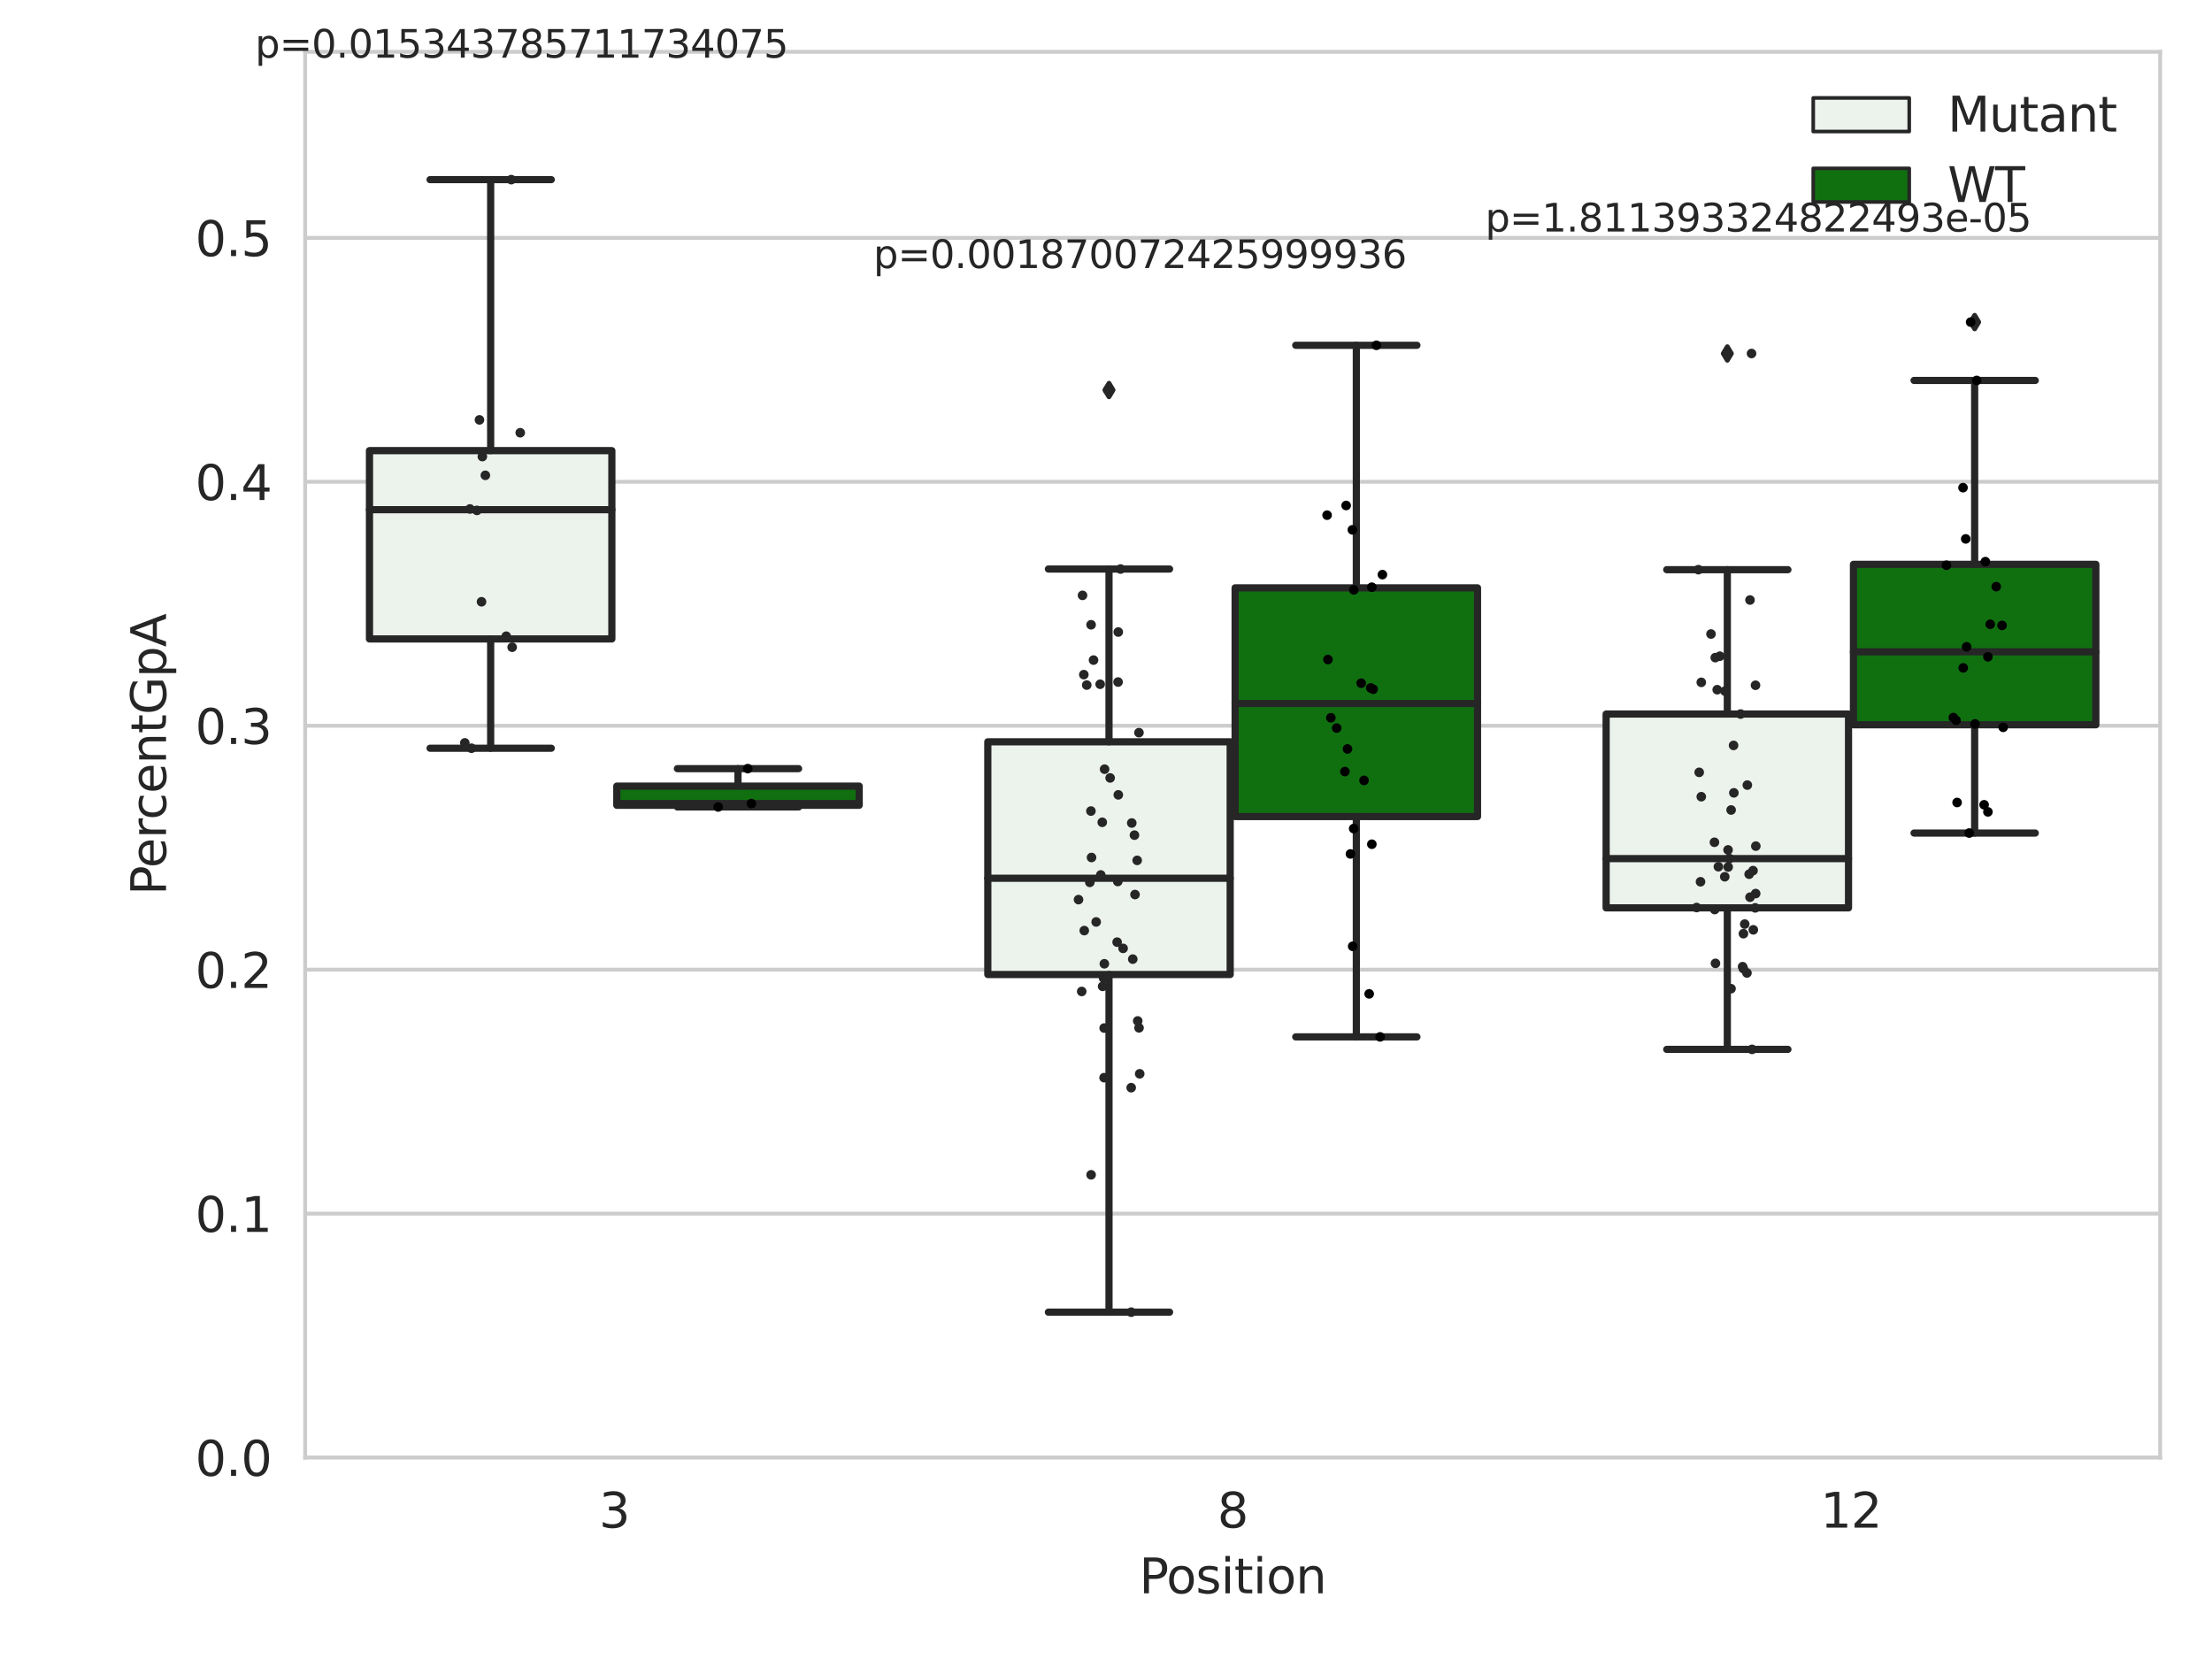 <?xml version="1.0" encoding="utf-8" standalone="no"?>
<!DOCTYPE svg PUBLIC "-//W3C//DTD SVG 1.1//EN"
  "http://www.w3.org/Graphics/SVG/1.1/DTD/svg11.dtd">
<svg xmlns:xlink="http://www.w3.org/1999/xlink" width="460.8pt" height="345.6pt" viewBox="0 0 460.8 345.6" xmlns="http://www.w3.org/2000/svg" version="1.1">
 <defs>
  <style type="text/css">*{stroke-linejoin: round; stroke-linecap: butt}</style>
 </defs>
 <g id="figure_1">
  <g id="patch_1">
   <path d="M 0 345.6 
L 460.8 345.6 
L 460.8 0 
L 0 0 
z
" style="fill: #ffffff"/>
  </g>
  <g id="axes_1">
   <g id="patch_2">
    <path d="M 63.571 303.64 
L 450 303.64 
L 450 10.8 
L 63.571 10.8 
z
" style="fill: #ffffff"/>
   </g>
   <g id="matplotlib.axis_1">
    <g id="xtick_1">
     <g id="text_1">
      <!-- 3 -->
      <g style="fill: #262626" transform="translate(124.795 318.238) scale(0.1 -0.1)">
       <defs>
        <path id="DejaVuSans-33" d="M 2597 2516 
Q 3050 2419 3304 2112 
Q 3559 1806 3559 1356 
Q 3559 666 3084 287 
Q 2609 -91 1734 -91 
Q 1441 -91 1130 -33 
Q 819 25 488 141 
L 488 750 
Q 750 597 1062 519 
Q 1375 441 1716 441 
Q 2309 441 2620 675 
Q 2931 909 2931 1356 
Q 2931 1769 2642 2001 
Q 2353 2234 1838 2234 
L 1294 2234 
L 1294 2753 
L 1863 2753 
Q 2328 2753 2575 2939 
Q 2822 3125 2822 3475 
Q 2822 3834 2567 4026 
Q 2313 4219 1838 4219 
Q 1578 4219 1281 4162 
Q 984 4106 628 3988 
L 628 4550 
Q 988 4650 1302 4700 
Q 1616 4750 1894 4750 
Q 2613 4750 3031 4423 
Q 3450 4097 3450 3541 
Q 3450 3153 3228 2886 
Q 3006 2619 2597 2516 
z
" transform="scale(0.016)"/>
       </defs>
       <use xlink:href="#DejaVuSans-33"/>
      </g>
     </g>
    </g>
    <g id="xtick_2">
     <g id="text_2">
      <!-- 8 -->
      <g style="fill: #262626" transform="translate(253.604 318.238) scale(0.1 -0.1)">
       <defs>
        <path id="DejaVuSans-38" d="M 2034 2216 
Q 1584 2216 1326 1975 
Q 1069 1734 1069 1313 
Q 1069 891 1326 650 
Q 1584 409 2034 409 
Q 2484 409 2743 651 
Q 3003 894 3003 1313 
Q 3003 1734 2745 1975 
Q 2488 2216 2034 2216 
z
M 1403 2484 
Q 997 2584 770 2862 
Q 544 3141 544 3541 
Q 544 4100 942 4425 
Q 1341 4750 2034 4750 
Q 2731 4750 3128 4425 
Q 3525 4100 3525 3541 
Q 3525 3141 3298 2862 
Q 3072 2584 2669 2484 
Q 3125 2378 3379 2068 
Q 3634 1759 3634 1313 
Q 3634 634 3220 271 
Q 2806 -91 2034 -91 
Q 1263 -91 848 271 
Q 434 634 434 1313 
Q 434 1759 690 2068 
Q 947 2378 1403 2484 
z
M 1172 3481 
Q 1172 3119 1398 2916 
Q 1625 2713 2034 2713 
Q 2441 2713 2670 2916 
Q 2900 3119 2900 3481 
Q 2900 3844 2670 4047 
Q 2441 4250 2034 4250 
Q 1625 4250 1398 4047 
Q 1172 3844 1172 3481 
z
" transform="scale(0.016)"/>
       </defs>
       <use xlink:href="#DejaVuSans-38"/>
      </g>
     </g>
    </g>
    <g id="xtick_3">
     <g id="text_3">
      <!-- 12 -->
      <g style="fill: #262626" transform="translate(379.233 318.238) scale(0.1 -0.1)">
       <defs>
        <path id="DejaVuSans-31" d="M 794 531 
L 1825 531 
L 1825 4091 
L 703 3866 
L 703 4441 
L 1819 4666 
L 2450 4666 
L 2450 531 
L 3481 531 
L 3481 0 
L 794 0 
L 794 531 
z
" transform="scale(0.016)"/>
        <path id="DejaVuSans-32" d="M 1228 531 
L 3431 531 
L 3431 0 
L 469 0 
L 469 531 
Q 828 903 1448 1529 
Q 2069 2156 2228 2338 
Q 2531 2678 2651 2914 
Q 2772 3150 2772 3378 
Q 2772 3750 2511 3984 
Q 2250 4219 1831 4219 
Q 1534 4219 1204 4116 
Q 875 4013 500 3803 
L 500 4441 
Q 881 4594 1212 4672 
Q 1544 4750 1819 4750 
Q 2544 4750 2975 4387 
Q 3406 4025 3406 3419 
Q 3406 3131 3298 2873 
Q 3191 2616 2906 2266 
Q 2828 2175 2409 1742 
Q 1991 1309 1228 531 
z
" transform="scale(0.016)"/>
       </defs>
       <use xlink:href="#DejaVuSans-31"/>
       <use xlink:href="#DejaVuSans-32" x="63.623"/>
      </g>
     </g>
    </g>
    <g id="text_4">
     <!-- Position -->
     <g style="fill: #262626" transform="translate(237.322 331.917) scale(0.1 -0.1)">
      <defs>
       <path id="DejaVuSans-50" d="M 1259 4147 
L 1259 2394 
L 2053 2394 
Q 2494 2394 2734 2622 
Q 2975 2850 2975 3272 
Q 2975 3691 2734 3919 
Q 2494 4147 2053 4147 
L 1259 4147 
z
M 628 4666 
L 2053 4666 
Q 2838 4666 3239 4311 
Q 3641 3956 3641 3272 
Q 3641 2581 3239 2228 
Q 2838 1875 2053 1875 
L 1259 1875 
L 1259 0 
L 628 0 
L 628 4666 
z
" transform="scale(0.016)"/>
       <path id="DejaVuSans-6f" d="M 1959 3097 
Q 1497 3097 1228 2736 
Q 959 2375 959 1747 
Q 959 1119 1226 758 
Q 1494 397 1959 397 
Q 2419 397 2687 759 
Q 2956 1122 2956 1747 
Q 2956 2369 2687 2733 
Q 2419 3097 1959 3097 
z
M 1959 3584 
Q 2709 3584 3137 3096 
Q 3566 2609 3566 1747 
Q 3566 888 3137 398 
Q 2709 -91 1959 -91 
Q 1206 -91 779 398 
Q 353 888 353 1747 
Q 353 2609 779 3096 
Q 1206 3584 1959 3584 
z
" transform="scale(0.016)"/>
       <path id="DejaVuSans-73" d="M 2834 3397 
L 2834 2853 
Q 2591 2978 2328 3040 
Q 2066 3103 1784 3103 
Q 1356 3103 1142 2972 
Q 928 2841 928 2578 
Q 928 2378 1081 2264 
Q 1234 2150 1697 2047 
L 1894 2003 
Q 2506 1872 2764 1633 
Q 3022 1394 3022 966 
Q 3022 478 2636 193 
Q 2250 -91 1575 -91 
Q 1294 -91 989 -36 
Q 684 19 347 128 
L 347 722 
Q 666 556 975 473 
Q 1284 391 1588 391 
Q 1994 391 2212 530 
Q 2431 669 2431 922 
Q 2431 1156 2273 1281 
Q 2116 1406 1581 1522 
L 1381 1569 
Q 847 1681 609 1914 
Q 372 2147 372 2553 
Q 372 3047 722 3315 
Q 1072 3584 1716 3584 
Q 2034 3584 2315 3537 
Q 2597 3491 2834 3397 
z
" transform="scale(0.016)"/>
       <path id="DejaVuSans-69" d="M 603 3500 
L 1178 3500 
L 1178 0 
L 603 0 
L 603 3500 
z
M 603 4863 
L 1178 4863 
L 1178 4134 
L 603 4134 
L 603 4863 
z
" transform="scale(0.016)"/>
       <path id="DejaVuSans-74" d="M 1172 4494 
L 1172 3500 
L 2356 3500 
L 2356 3053 
L 1172 3053 
L 1172 1153 
Q 1172 725 1289 603 
Q 1406 481 1766 481 
L 2356 481 
L 2356 0 
L 1766 0 
Q 1100 0 847 248 
Q 594 497 594 1153 
L 594 3053 
L 172 3053 
L 172 3500 
L 594 3500 
L 594 4494 
L 1172 4494 
z
" transform="scale(0.016)"/>
       <path id="DejaVuSans-6e" d="M 3513 2113 
L 3513 0 
L 2938 0 
L 2938 2094 
Q 2938 2591 2744 2837 
Q 2550 3084 2163 3084 
Q 1697 3084 1428 2787 
Q 1159 2491 1159 1978 
L 1159 0 
L 581 0 
L 581 3500 
L 1159 3500 
L 1159 2956 
Q 1366 3272 1645 3428 
Q 1925 3584 2291 3584 
Q 2894 3584 3203 3211 
Q 3513 2838 3513 2113 
z
" transform="scale(0.016)"/>
      </defs>
      <use xlink:href="#DejaVuSans-50"/>
      <use xlink:href="#DejaVuSans-6f" x="56.678"/>
      <use xlink:href="#DejaVuSans-73" x="117.859"/>
      <use xlink:href="#DejaVuSans-69" x="169.959"/>
      <use xlink:href="#DejaVuSans-74" x="197.742"/>
      <use xlink:href="#DejaVuSans-69" x="236.951"/>
      <use xlink:href="#DejaVuSans-6f" x="264.734"/>
      <use xlink:href="#DejaVuSans-6e" x="325.916"/>
     </g>
    </g>
   </g>
   <g id="matplotlib.axis_2">
    <g id="ytick_1">
     <g id="line2d_1">
      <path d="M 63.571 303.64 
L 450 303.64 
" clip-path="url(#p267491b102)" style="fill: none; stroke: #cccccc; stroke-width: 0.8; stroke-linecap: round"/>
     </g>
     <g id="text_5">
      <!-- 0.0 -->
      <g style="fill: #262626" transform="translate(40.668 307.439) scale(0.1 -0.1)">
       <defs>
        <path id="DejaVuSans-30" d="M 2034 4250 
Q 1547 4250 1301 3770 
Q 1056 3291 1056 2328 
Q 1056 1369 1301 889 
Q 1547 409 2034 409 
Q 2525 409 2770 889 
Q 3016 1369 3016 2328 
Q 3016 3291 2770 3770 
Q 2525 4250 2034 4250 
z
M 2034 4750 
Q 2819 4750 3233 4129 
Q 3647 3509 3647 2328 
Q 3647 1150 3233 529 
Q 2819 -91 2034 -91 
Q 1250 -91 836 529 
Q 422 1150 422 2328 
Q 422 3509 836 4129 
Q 1250 4750 2034 4750 
z
" transform="scale(0.016)"/>
        <path id="DejaVuSans-2e" d="M 684 794 
L 1344 794 
L 1344 0 
L 684 0 
L 684 794 
z
" transform="scale(0.016)"/>
       </defs>
       <use xlink:href="#DejaVuSans-30"/>
       <use xlink:href="#DejaVuSans-2e" x="63.623"/>
       <use xlink:href="#DejaVuSans-30" x="95.41"/>
      </g>
     </g>
    </g>
    <g id="ytick_2">
     <g id="line2d_2">
      <path d="M 63.571 252.822 
L 450 252.822 
" clip-path="url(#p267491b102)" style="fill: none; stroke: #cccccc; stroke-width: 0.8; stroke-linecap: round"/>
     </g>
     <g id="text_6">
      <!-- 0.1 -->
      <g style="fill: #262626" transform="translate(40.668 256.621) scale(0.1 -0.1)">
       <use xlink:href="#DejaVuSans-30"/>
       <use xlink:href="#DejaVuSans-2e" x="63.623"/>
       <use xlink:href="#DejaVuSans-31" x="95.41"/>
      </g>
     </g>
    </g>
    <g id="ytick_3">
     <g id="line2d_3">
      <path d="M 63.571 202.003 
L 450 202.003 
" clip-path="url(#p267491b102)" style="fill: none; stroke: #cccccc; stroke-width: 0.8; stroke-linecap: round"/>
     </g>
     <g id="text_7">
      <!-- 0.2 -->
      <g style="fill: #262626" transform="translate(40.668 205.802) scale(0.1 -0.1)">
       <use xlink:href="#DejaVuSans-30"/>
       <use xlink:href="#DejaVuSans-2e" x="63.623"/>
       <use xlink:href="#DejaVuSans-32" x="95.41"/>
      </g>
     </g>
    </g>
    <g id="ytick_4">
     <g id="line2d_4">
      <path d="M 63.571 151.185 
L 450 151.185 
" clip-path="url(#p267491b102)" style="fill: none; stroke: #cccccc; stroke-width: 0.8; stroke-linecap: round"/>
     </g>
     <g id="text_8">
      <!-- 0.3 -->
      <g style="fill: #262626" transform="translate(40.668 154.984) scale(0.1 -0.1)">
       <use xlink:href="#DejaVuSans-30"/>
       <use xlink:href="#DejaVuSans-2e" x="63.623"/>
       <use xlink:href="#DejaVuSans-33" x="95.41"/>
      </g>
     </g>
    </g>
    <g id="ytick_5">
     <g id="line2d_5">
      <path d="M 63.571 100.366 
L 450 100.366 
" clip-path="url(#p267491b102)" style="fill: none; stroke: #cccccc; stroke-width: 0.8; stroke-linecap: round"/>
     </g>
     <g id="text_9">
      <!-- 0.4 -->
      <g style="fill: #262626" transform="translate(40.668 104.166) scale(0.1 -0.1)">
       <defs>
        <path id="DejaVuSans-34" d="M 2419 4116 
L 825 1625 
L 2419 1625 
L 2419 4116 
z
M 2253 4666 
L 3047 4666 
L 3047 1625 
L 3713 1625 
L 3713 1100 
L 3047 1100 
L 3047 0 
L 2419 0 
L 2419 1100 
L 313 1100 
L 313 1709 
L 2253 4666 
z
" transform="scale(0.016)"/>
       </defs>
       <use xlink:href="#DejaVuSans-30"/>
       <use xlink:href="#DejaVuSans-2e" x="63.623"/>
       <use xlink:href="#DejaVuSans-34" x="95.41"/>
      </g>
     </g>
    </g>
    <g id="ytick_6">
     <g id="line2d_6">
      <path d="M 63.571 49.548 
L 450 49.548 
" clip-path="url(#p267491b102)" style="fill: none; stroke: #cccccc; stroke-width: 0.8; stroke-linecap: round"/>
     </g>
     <g id="text_10">
      <!-- 0.5 -->
      <g style="fill: #262626" transform="translate(40.668 53.347) scale(0.1 -0.1)">
       <defs>
        <path id="DejaVuSans-35" d="M 691 4666 
L 3169 4666 
L 3169 4134 
L 1269 4134 
L 1269 2991 
Q 1406 3038 1543 3061 
Q 1681 3084 1819 3084 
Q 2600 3084 3056 2656 
Q 3513 2228 3513 1497 
Q 3513 744 3044 326 
Q 2575 -91 1722 -91 
Q 1428 -91 1123 -41 
Q 819 9 494 109 
L 494 744 
Q 775 591 1075 516 
Q 1375 441 1709 441 
Q 2250 441 2565 725 
Q 2881 1009 2881 1497 
Q 2881 1984 2565 2268 
Q 2250 2553 1709 2553 
Q 1456 2553 1204 2497 
Q 953 2441 691 2322 
L 691 4666 
z
" transform="scale(0.016)"/>
       </defs>
       <use xlink:href="#DejaVuSans-30"/>
       <use xlink:href="#DejaVuSans-2e" x="63.623"/>
       <use xlink:href="#DejaVuSans-35" x="95.41"/>
      </g>
     </g>
    </g>
    <g id="text_11">
     <!-- PercentGpA -->
     <g style="fill: #262626" transform="translate(34.588 186.497) rotate(-90) scale(0.1 -0.1)">
      <defs>
       <path id="DejaVuSans-65" d="M 3597 1894 
L 3597 1613 
L 953 1613 
Q 991 1019 1311 708 
Q 1631 397 2203 397 
Q 2534 397 2845 478 
Q 3156 559 3463 722 
L 3463 178 
Q 3153 47 2828 -22 
Q 2503 -91 2169 -91 
Q 1331 -91 842 396 
Q 353 884 353 1716 
Q 353 2575 817 3079 
Q 1281 3584 2069 3584 
Q 2775 3584 3186 3129 
Q 3597 2675 3597 1894 
z
M 3022 2063 
Q 3016 2534 2758 2815 
Q 2500 3097 2075 3097 
Q 1594 3097 1305 2825 
Q 1016 2553 972 2059 
L 3022 2063 
z
" transform="scale(0.016)"/>
       <path id="DejaVuSans-72" d="M 2631 2963 
Q 2534 3019 2420 3045 
Q 2306 3072 2169 3072 
Q 1681 3072 1420 2755 
Q 1159 2438 1159 1844 
L 1159 0 
L 581 0 
L 581 3500 
L 1159 3500 
L 1159 2956 
Q 1341 3275 1631 3429 
Q 1922 3584 2338 3584 
Q 2397 3584 2469 3576 
Q 2541 3569 2628 3553 
L 2631 2963 
z
" transform="scale(0.016)"/>
       <path id="DejaVuSans-63" d="M 3122 3366 
L 3122 2828 
Q 2878 2963 2633 3030 
Q 2388 3097 2138 3097 
Q 1578 3097 1268 2742 
Q 959 2388 959 1747 
Q 959 1106 1268 751 
Q 1578 397 2138 397 
Q 2388 397 2633 464 
Q 2878 531 3122 666 
L 3122 134 
Q 2881 22 2623 -34 
Q 2366 -91 2075 -91 
Q 1284 -91 818 406 
Q 353 903 353 1747 
Q 353 2603 823 3093 
Q 1294 3584 2113 3584 
Q 2378 3584 2631 3529 
Q 2884 3475 3122 3366 
z
" transform="scale(0.016)"/>
       <path id="DejaVuSans-47" d="M 3809 666 
L 3809 1919 
L 2778 1919 
L 2778 2438 
L 4434 2438 
L 4434 434 
Q 4069 175 3628 42 
Q 3188 -91 2688 -91 
Q 1594 -91 976 548 
Q 359 1188 359 2328 
Q 359 3472 976 4111 
Q 1594 4750 2688 4750 
Q 3144 4750 3555 4637 
Q 3966 4525 4313 4306 
L 4313 3634 
Q 3963 3931 3569 4081 
Q 3175 4231 2741 4231 
Q 1884 4231 1454 3753 
Q 1025 3275 1025 2328 
Q 1025 1384 1454 906 
Q 1884 428 2741 428 
Q 3075 428 3337 486 
Q 3600 544 3809 666 
z
" transform="scale(0.016)"/>
       <path id="DejaVuSans-70" d="M 1159 525 
L 1159 -1331 
L 581 -1331 
L 581 3500 
L 1159 3500 
L 1159 2969 
Q 1341 3281 1617 3432 
Q 1894 3584 2278 3584 
Q 2916 3584 3314 3078 
Q 3713 2572 3713 1747 
Q 3713 922 3314 415 
Q 2916 -91 2278 -91 
Q 1894 -91 1617 61 
Q 1341 213 1159 525 
z
M 3116 1747 
Q 3116 2381 2855 2742 
Q 2594 3103 2138 3103 
Q 1681 3103 1420 2742 
Q 1159 2381 1159 1747 
Q 1159 1113 1420 752 
Q 1681 391 2138 391 
Q 2594 391 2855 752 
Q 3116 1113 3116 1747 
z
" transform="scale(0.016)"/>
       <path id="DejaVuSans-41" d="M 2188 4044 
L 1331 1722 
L 3047 1722 
L 2188 4044 
z
M 1831 4666 
L 2547 4666 
L 4325 0 
L 3669 0 
L 3244 1197 
L 1141 1197 
L 716 0 
L 50 0 
L 1831 4666 
z
" transform="scale(0.016)"/>
      </defs>
      <use xlink:href="#DejaVuSans-50"/>
      <use xlink:href="#DejaVuSans-65" x="56.678"/>
      <use xlink:href="#DejaVuSans-72" x="118.201"/>
      <use xlink:href="#DejaVuSans-63" x="157.064"/>
      <use xlink:href="#DejaVuSans-65" x="212.045"/>
      <use xlink:href="#DejaVuSans-6e" x="273.568"/>
      <use xlink:href="#DejaVuSans-74" x="336.947"/>
      <use xlink:href="#DejaVuSans-47" x="376.156"/>
      <use xlink:href="#DejaVuSans-70" x="453.646"/>
      <use xlink:href="#DejaVuSans-41" x="517.123"/>
     </g>
    </g>
   </g>
   <g id="patch_3">
    <path d="M 76.967 133.106 
L 127.461 133.106 
L 127.461 93.874 
L 76.967 93.874 
L 76.967 133.106 
z
" clip-path="url(#p267491b102)" style="fill: #ecf2ec; stroke: #262626; stroke-width: 1.5; stroke-linejoin: miter"/>
   </g>
   <g id="patch_4">
    <path d="M 128.491 167.753 
L 178.985 167.753 
L 178.985 163.762 
L 128.491 163.762 
L 128.491 167.753 
z
" clip-path="url(#p267491b102)" style="fill: #107010; stroke: #262626; stroke-width: 1.5; stroke-linejoin: miter"/>
   </g>
   <g id="patch_5">
    <path d="M 205.777 203.01 
L 256.27 203.01 
L 256.27 154.529 
L 205.777 154.529 
L 205.777 203.01 
z
" clip-path="url(#p267491b102)" style="fill: #ecf2ec; stroke: #262626; stroke-width: 1.5; stroke-linejoin: miter"/>
   </g>
   <g id="patch_6">
    <path d="M 257.301 170.099 
L 307.794 170.099 
L 307.794 122.463 
L 257.301 122.463 
L 257.301 170.099 
z
" clip-path="url(#p267491b102)" style="fill: #107010; stroke: #262626; stroke-width: 1.5; stroke-linejoin: miter"/>
   </g>
   <g id="patch_7">
    <path d="M 334.587 189.126 
L 385.08 189.126 
L 385.08 148.75 
L 334.587 148.75 
L 334.587 189.126 
z
" clip-path="url(#p267491b102)" style="fill: #ecf2ec; stroke: #262626; stroke-width: 1.5; stroke-linejoin: miter"/>
   </g>
   <g id="patch_8">
    <path d="M 386.11 150.984 
L 436.604 150.984 
L 436.604 117.562 
L 386.11 117.562 
L 386.11 150.984 
z
" clip-path="url(#p267491b102)" style="fill: #107010; stroke: #262626; stroke-width: 1.5; stroke-linejoin: miter"/>
   </g>
   <g id="patch_9">
    <path d="M 127.976 303.64 
L 127.976 303.64 
L 127.976 303.64 
L 127.976 303.64 
z
" clip-path="url(#p267491b102)" style="fill: #ecf2ec; stroke: #262626; stroke-width: 0.75; stroke-linejoin: miter"/>
   </g>
   <g id="patch_10">
    <path d="M 127.976 303.64 
L 127.976 303.64 
L 127.976 303.64 
L 127.976 303.64 
z
" clip-path="url(#p267491b102)" style="fill: #107010; stroke: #262626; stroke-width: 0.75; stroke-linejoin: miter"/>
   </g>
   <g id="PathCollection_1"/>
   <g id="PathCollection_2"/>
   <g id="line2d_7">
    <path d="M 102.214 133.106 
L 102.214 155.869 
" clip-path="url(#p267491b102)" style="fill: none; stroke: #262626; stroke-width: 1.5; stroke-linecap: round"/>
   </g>
   <g id="line2d_8">
    <path d="M 102.214 93.874 
L 102.214 37.422 
" clip-path="url(#p267491b102)" style="fill: none; stroke: #262626; stroke-width: 1.5; stroke-linecap: round"/>
   </g>
   <g id="line2d_9">
    <path d="M 89.591 155.869 
L 114.837 155.869 
" clip-path="url(#p267491b102)" style="fill: none; stroke: #262626; stroke-width: 1.5; stroke-linecap: round"/>
   </g>
   <g id="line2d_10">
    <path d="M 89.591 37.422 
L 114.837 37.422 
" clip-path="url(#p267491b102)" style="fill: none; stroke: #262626; stroke-width: 1.5; stroke-linecap: round"/>
   </g>
   <g id="line2d_11"/>
   <g id="line2d_12">
    <path d="M 153.738 167.753 
L 153.738 168.105 
" clip-path="url(#p267491b102)" style="fill: none; stroke: #262626; stroke-width: 1.5; stroke-linecap: round"/>
   </g>
   <g id="line2d_13">
    <path d="M 153.738 163.762 
L 153.738 160.121 
" clip-path="url(#p267491b102)" style="fill: none; stroke: #262626; stroke-width: 1.5; stroke-linecap: round"/>
   </g>
   <g id="line2d_14">
    <path d="M 141.115 168.105 
L 166.361 168.105 
" clip-path="url(#p267491b102)" style="fill: none; stroke: #262626; stroke-width: 1.5; stroke-linecap: round"/>
   </g>
   <g id="line2d_15">
    <path d="M 141.115 160.121 
L 166.361 160.121 
" clip-path="url(#p267491b102)" style="fill: none; stroke: #262626; stroke-width: 1.5; stroke-linecap: round"/>
   </g>
   <g id="line2d_16"/>
   <g id="line2d_17">
    <path d="M 231.024 203.01 
L 231.024 273.348 
" clip-path="url(#p267491b102)" style="fill: none; stroke: #262626; stroke-width: 1.5; stroke-linecap: round"/>
   </g>
   <g id="line2d_18">
    <path d="M 231.024 154.529 
L 231.024 118.539 
" clip-path="url(#p267491b102)" style="fill: none; stroke: #262626; stroke-width: 1.5; stroke-linecap: round"/>
   </g>
   <g id="line2d_19">
    <path d="M 218.4 273.348 
L 243.647 273.348 
" clip-path="url(#p267491b102)" style="fill: none; stroke: #262626; stroke-width: 1.5; stroke-linecap: round"/>
   </g>
   <g id="line2d_20">
    <path d="M 218.4 118.539 
L 243.647 118.539 
" clip-path="url(#p267491b102)" style="fill: none; stroke: #262626; stroke-width: 1.5; stroke-linecap: round"/>
   </g>
   <g id="line2d_21">
    <defs>
     <path id="mfbe32a42a9" d="M -0 1.414 
L 0.849 0 
L 0 -1.414 
L -0.849 -0 
z
" style="stroke: #262626; stroke-linejoin: miter"/>
    </defs>
    <g clip-path="url(#p267491b102)">
     <use xlink:href="#mfbe32a42a9" x="231.024" y="81.25" style="fill: #262626; stroke: #262626; stroke-linejoin: miter"/>
    </g>
   </g>
   <g id="line2d_22">
    <path d="M 282.548 170.099 
L 282.548 216 
" clip-path="url(#p267491b102)" style="fill: none; stroke: #262626; stroke-width: 1.5; stroke-linecap: round"/>
   </g>
   <g id="line2d_23">
    <path d="M 282.548 122.463 
L 282.548 71.929 
" clip-path="url(#p267491b102)" style="fill: none; stroke: #262626; stroke-width: 1.5; stroke-linecap: round"/>
   </g>
   <g id="line2d_24">
    <path d="M 269.924 216 
L 295.171 216 
" clip-path="url(#p267491b102)" style="fill: none; stroke: #262626; stroke-width: 1.5; stroke-linecap: round"/>
   </g>
   <g id="line2d_25">
    <path d="M 269.924 71.929 
L 295.171 71.929 
" clip-path="url(#p267491b102)" style="fill: none; stroke: #262626; stroke-width: 1.5; stroke-linecap: round"/>
   </g>
   <g id="line2d_26"/>
   <g id="line2d_27">
    <path d="M 359.833 189.126 
L 359.833 218.603 
" clip-path="url(#p267491b102)" style="fill: none; stroke: #262626; stroke-width: 1.5; stroke-linecap: round"/>
   </g>
   <g id="line2d_28">
    <path d="M 359.833 148.75 
L 359.833 118.676 
" clip-path="url(#p267491b102)" style="fill: none; stroke: #262626; stroke-width: 1.5; stroke-linecap: round"/>
   </g>
   <g id="line2d_29">
    <path d="M 347.21 218.603 
L 372.457 218.603 
" clip-path="url(#p267491b102)" style="fill: none; stroke: #262626; stroke-width: 1.5; stroke-linecap: round"/>
   </g>
   <g id="line2d_30">
    <path d="M 347.21 118.676 
L 372.457 118.676 
" clip-path="url(#p267491b102)" style="fill: none; stroke: #262626; stroke-width: 1.5; stroke-linecap: round"/>
   </g>
   <g id="line2d_31">
    <g clip-path="url(#p267491b102)">
     <use xlink:href="#mfbe32a42a9" x="359.833" y="73.64" style="fill: #262626; stroke: #262626; stroke-linejoin: miter"/>
    </g>
   </g>
   <g id="line2d_32">
    <path d="M 411.357 150.984 
L 411.357 173.538 
" clip-path="url(#p267491b102)" style="fill: none; stroke: #262626; stroke-width: 1.5; stroke-linecap: round"/>
   </g>
   <g id="line2d_33">
    <path d="M 411.357 117.562 
L 411.357 79.253 
" clip-path="url(#p267491b102)" style="fill: none; stroke: #262626; stroke-width: 1.5; stroke-linecap: round"/>
   </g>
   <g id="line2d_34">
    <path d="M 398.734 173.538 
L 423.98 173.538 
" clip-path="url(#p267491b102)" style="fill: none; stroke: #262626; stroke-width: 1.5; stroke-linecap: round"/>
   </g>
   <g id="line2d_35">
    <path d="M 398.734 79.253 
L 423.98 79.253 
" clip-path="url(#p267491b102)" style="fill: none; stroke: #262626; stroke-width: 1.5; stroke-linecap: round"/>
   </g>
   <g id="line2d_36">
    <g clip-path="url(#p267491b102)">
     <use xlink:href="#mfbe32a42a9" x="411.357" y="67.098" style="fill: #262626; stroke: #262626; stroke-linejoin: miter"/>
    </g>
   </g>
   <g id="line2d_37">
    <path d="M 76.967 106.177 
L 127.461 106.177 
" clip-path="url(#p267491b102)" style="fill: none; stroke: #262626; stroke-width: 1.5; stroke-linecap: round"/>
   </g>
   <g id="line2d_38">
    <path d="M 128.491 167.402 
L 178.985 167.402 
" clip-path="url(#p267491b102)" style="fill: none; stroke: #262626; stroke-width: 1.5; stroke-linecap: round"/>
   </g>
   <g id="line2d_39">
    <path d="M 205.777 182.952 
L 256.27 182.952 
" clip-path="url(#p267491b102)" style="fill: none; stroke: #262626; stroke-width: 1.5; stroke-linecap: round"/>
   </g>
   <g id="line2d_40">
    <path d="M 257.301 146.555 
L 307.794 146.555 
" clip-path="url(#p267491b102)" style="fill: none; stroke: #262626; stroke-width: 1.5; stroke-linecap: round"/>
   </g>
   <g id="line2d_41">
    <path d="M 334.587 178.861 
L 385.08 178.861 
" clip-path="url(#p267491b102)" style="fill: none; stroke: #262626; stroke-width: 1.5; stroke-linecap: round"/>
   </g>
   <g id="line2d_42">
    <path d="M 386.11 135.785 
L 436.604 135.785 
" clip-path="url(#p267491b102)" style="fill: none; stroke: #262626; stroke-width: 1.5; stroke-linecap: round"/>
   </g>
   <g id="patch_11">
    <path d="M 63.571 303.64 
L 63.571 10.8 
" style="fill: none; stroke: #cccccc; stroke-width: 0.8; stroke-linejoin: miter; stroke-linecap: square"/>
   </g>
   <g id="patch_12">
    <path d="M 450 303.64 
L 450 10.8 
" style="fill: none; stroke: #cccccc; stroke-width: 0.8; stroke-linejoin: miter; stroke-linecap: square"/>
   </g>
   <g id="patch_13">
    <path d="M 63.571 303.64 
L 450 303.64 
" style="fill: none; stroke: #cccccc; stroke-width: 0.8; stroke-linejoin: miter; stroke-linecap: square"/>
   </g>
   <g id="patch_14">
    <path d="M 63.571 10.8 
L 450 10.8 
" style="fill: none; stroke: #cccccc; stroke-width: 0.8; stroke-linejoin: miter; stroke-linecap: square"/>
   </g>
   <g id="PathCollection_3">
    <defs>
     <path id="C0_0_3ce106c503" d="M 0 1 
C 0.265 1 0.52 0.895 0.707 0.707 
C 0.895 0.52 1 0.265 1 -0 
C 1 -0.265 0.895 -0.52 0.707 -0.707 
C 0.52 -0.895 0.265 -1 0 -1 
C -0.265 -1 -0.52 -0.895 -0.707 -0.707 
C -0.895 -0.52 -1 -0.265 -1 0 
C -1 0.265 -0.895 0.52 -0.707 0.707 
C -0.52 0.895 -0.265 1 0 1 
z
"/>
    </defs>
    <g clip-path="url(#p267491b102)">
     <use xlink:href="#C0_0_3ce106c503" x="101.107" y="99.018" style="fill: #262626"/>
    </g>
    <g clip-path="url(#p267491b102)">
     <use xlink:href="#C0_0_3ce106c503" x="96.833" y="154.757" style="fill: #262626"/>
    </g>
    <g clip-path="url(#p267491b102)">
     <use xlink:href="#C0_0_3ce106c503" x="99.355" y="106.328" style="fill: #262626"/>
    </g>
    <g clip-path="url(#p267491b102)">
     <use xlink:href="#C0_0_3ce106c503" x="105.457" y="132.533" style="fill: #262626"/>
    </g>
    <g clip-path="url(#p267491b102)">
     <use xlink:href="#C0_0_3ce106c503" x="99.881" y="87.469" style="fill: #262626"/>
    </g>
    <g clip-path="url(#p267491b102)">
     <use xlink:href="#C0_0_3ce106c503" x="97.897" y="106.026" style="fill: #262626"/>
    </g>
    <g clip-path="url(#p267491b102)">
     <use xlink:href="#C0_0_3ce106c503" x="106.509" y="37.422" style="fill: #262626"/>
    </g>
    <g clip-path="url(#p267491b102)">
     <use xlink:href="#C0_0_3ce106c503" x="106.693" y="134.827" style="fill: #262626"/>
    </g>
    <g clip-path="url(#p267491b102)">
     <use xlink:href="#C0_0_3ce106c503" x="108.374" y="90.149" style="fill: #262626"/>
    </g>
    <g clip-path="url(#p267491b102)">
     <use xlink:href="#C0_0_3ce106c503" x="100.485" y="95.116" style="fill: #262626"/>
    </g>
    <g clip-path="url(#p267491b102)">
     <use xlink:href="#C0_0_3ce106c503" x="100.308" y="125.362" style="fill: #262626"/>
    </g>
    <g clip-path="url(#p267491b102)">
     <use xlink:href="#C0_0_3ce106c503" x="98.217" y="155.869" style="fill: #262626"/>
    </g>
   </g>
   <g id="PathCollection_4">
    <defs>
     <path id="C1_0_52203c48dd" d="M 0 1 
C 0.265 1 0.52 0.895 0.707 0.707 
C 0.895 0.52 1 0.265 1 -0 
C 1 -0.265 0.895 -0.52 0.707 -0.707 
C 0.52 -0.895 0.265 -1 0 -1 
C -0.265 -1 -0.52 -0.895 -0.707 -0.707 
C -0.895 -0.52 -1 -0.265 -1 0 
C -1 0.265 -0.895 0.52 -0.707 0.707 
C -0.52 0.895 -0.265 1 0 1 
z
"/>
    </defs>
    <g clip-path="url(#p267491b102)">
     <use xlink:href="#C1_0_52203c48dd" x="156.52" y="167.402"/>
    </g>
    <g clip-path="url(#p267491b102)">
     <use xlink:href="#C1_0_52203c48dd" x="155.777" y="160.121"/>
    </g>
    <g clip-path="url(#p267491b102)">
     <use xlink:href="#C1_0_52203c48dd" x="149.608" y="168.105"/>
    </g>
   </g>
   <g id="PathCollection_5">
    <defs>
     <path id="C2_0_c3342ddf0c" d="M 0 1 
C 0.265 1 0.52 0.895 0.707 0.707 
C 0.895 0.52 1 0.265 1 -0 
C 1 -0.265 0.895 -0.52 0.707 -0.707 
C 0.52 -0.895 0.265 -1 0 -1 
C -0.265 -1 -0.52 -0.895 -0.707 -0.707 
C -0.895 -0.52 -1 -0.265 -1 0 
C -1 0.265 -0.895 0.52 -0.707 0.707 
C -0.52 0.895 -0.265 1 0 1 
z
"/>
    </defs>
    <g clip-path="url(#p267491b102)">
     <use xlink:href="#C2_0_c3342ddf0c" x="237.266" y="152.627" style="fill: #262626"/>
    </g>
    <g clip-path="url(#p267491b102)">
     <use xlink:href="#C2_0_c3342ddf0c" x="237.005" y="212.682" style="fill: #262626"/>
    </g>
    <g clip-path="url(#p267491b102)">
     <use xlink:href="#C2_0_c3342ddf0c" x="226.386" y="142.713" style="fill: #262626"/>
    </g>
    <g clip-path="url(#p267491b102)">
     <use xlink:href="#C2_0_c3342ddf0c" x="231.263" y="162.056" style="fill: #262626"/>
    </g>
    <g clip-path="url(#p267491b102)">
     <use xlink:href="#C2_0_c3342ddf0c" x="227.294" y="130.153" style="fill: #262626"/>
    </g>
    <g clip-path="url(#p267491b102)">
     <use xlink:href="#C2_0_c3342ddf0c" x="224.676" y="187.409" style="fill: #262626"/>
    </g>
    <g clip-path="url(#p267491b102)">
     <use xlink:href="#C2_0_c3342ddf0c" x="237.42" y="223.694" style="fill: #262626"/>
    </g>
    <g clip-path="url(#p267491b102)">
     <use xlink:href="#C2_0_c3342ddf0c" x="229.186" y="142.539" style="fill: #262626"/>
    </g>
    <g clip-path="url(#p267491b102)">
     <use xlink:href="#C2_0_c3342ddf0c" x="229.901" y="203.755" style="fill: #262626"/>
    </g>
    <g clip-path="url(#p267491b102)">
     <use xlink:href="#C2_0_c3342ddf0c" x="227.299" y="244.734" style="fill: #262626"/>
    </g>
    <g clip-path="url(#p267491b102)">
     <use xlink:href="#C2_0_c3342ddf0c" x="225.781" y="140.537" style="fill: #262626"/>
    </g>
    <g clip-path="url(#p267491b102)">
     <use xlink:href="#C2_0_c3342ddf0c" x="229.62" y="171.3" style="fill: #262626"/>
    </g>
    <g clip-path="url(#p267491b102)">
     <use xlink:href="#C2_0_c3342ddf0c" x="225.873" y="193.86" style="fill: #262626"/>
    </g>
    <g clip-path="url(#p267491b102)">
     <use xlink:href="#C2_0_c3342ddf0c" x="232.852" y="183.633" style="fill: #262626"/>
    </g>
    <g clip-path="url(#p267491b102)">
     <use xlink:href="#C2_0_c3342ddf0c" x="227.261" y="168.956" style="fill: #262626"/>
    </g>
    <g clip-path="url(#p267491b102)">
     <use xlink:href="#C2_0_c3342ddf0c" x="232.956" y="131.664" style="fill: #262626"/>
    </g>
    <g clip-path="url(#p267491b102)">
     <use xlink:href="#C2_0_c3342ddf0c" x="230.06" y="200.773" style="fill: #262626"/>
    </g>
    <g clip-path="url(#p267491b102)">
     <use xlink:href="#C2_0_c3342ddf0c" x="227.036" y="183.809" style="fill: #262626"/>
    </g>
    <g clip-path="url(#p267491b102)">
     <use xlink:href="#C2_0_c3342ddf0c" x="236.329" y="173.976" style="fill: #262626"/>
    </g>
    <g clip-path="url(#p267491b102)">
     <use xlink:href="#C2_0_c3342ddf0c" x="233.426" y="118.539" style="fill: #262626"/>
    </g>
    <g clip-path="url(#p267491b102)">
     <use xlink:href="#C2_0_c3342ddf0c" x="232.913" y="142.081" style="fill: #262626"/>
    </g>
    <g clip-path="url(#p267491b102)">
     <use xlink:href="#C2_0_c3342ddf0c" x="236.893" y="179.231" style="fill: #262626"/>
    </g>
    <g clip-path="url(#p267491b102)">
     <use xlink:href="#C2_0_c3342ddf0c" x="232.966" y="165.583" style="fill: #262626"/>
    </g>
    <g clip-path="url(#p267491b102)">
     <use xlink:href="#C2_0_c3342ddf0c" x="229.697" y="205.478" style="fill: #262626"/>
    </g>
    <g clip-path="url(#p267491b102)">
     <use xlink:href="#C2_0_c3342ddf0c" x="235.767" y="171.448" style="fill: #262626"/>
    </g>
    <g clip-path="url(#p267491b102)">
     <use xlink:href="#C2_0_c3342ddf0c" x="225.51" y="124.026" style="fill: #262626"/>
    </g>
    <g clip-path="url(#p267491b102)">
     <use xlink:href="#C2_0_c3342ddf0c" x="236.445" y="186.351" style="fill: #262626"/>
    </g>
    <g clip-path="url(#p267491b102)">
     <use xlink:href="#C2_0_c3342ddf0c" x="232.72" y="196.267" style="fill: #262626"/>
    </g>
    <g clip-path="url(#p267491b102)">
     <use xlink:href="#C2_0_c3342ddf0c" x="228.353" y="192.058" style="fill: #262626"/>
    </g>
    <g clip-path="url(#p267491b102)">
     <use xlink:href="#C2_0_c3342ddf0c" x="227.384" y="178.63" style="fill: #262626"/>
    </g>
    <g clip-path="url(#p267491b102)">
     <use xlink:href="#C2_0_c3342ddf0c" x="230.108" y="160.235" style="fill: #262626"/>
    </g>
    <g clip-path="url(#p267491b102)">
     <use xlink:href="#C2_0_c3342ddf0c" x="235.653" y="273.348" style="fill: #262626"/>
    </g>
    <g clip-path="url(#p267491b102)">
     <use xlink:href="#C2_0_c3342ddf0c" x="237.278" y="214.118" style="fill: #262626"/>
    </g>
    <g clip-path="url(#p267491b102)">
     <use xlink:href="#C2_0_c3342ddf0c" x="233.962" y="197.564" style="fill: #262626"/>
    </g>
    <g clip-path="url(#p267491b102)">
     <use xlink:href="#C2_0_c3342ddf0c" x="230.002" y="224.5" style="fill: #262626"/>
    </g>
    <g clip-path="url(#p267491b102)">
     <use xlink:href="#C2_0_c3342ddf0c" x="230.76" y="81.25" style="fill: #262626"/>
    </g>
    <g clip-path="url(#p267491b102)">
     <use xlink:href="#C2_0_c3342ddf0c" x="235.976" y="199.803" style="fill: #262626"/>
    </g>
    <g clip-path="url(#p267491b102)">
     <use xlink:href="#C2_0_c3342ddf0c" x="225.341" y="206.539" style="fill: #262626"/>
    </g>
    <g clip-path="url(#p267491b102)">
     <use xlink:href="#C2_0_c3342ddf0c" x="227.803" y="137.509" style="fill: #262626"/>
    </g>
    <g clip-path="url(#p267491b102)">
     <use xlink:href="#C2_0_c3342ddf0c" x="230.018" y="214.161" style="fill: #262626"/>
    </g>
    <g clip-path="url(#p267491b102)">
     <use xlink:href="#C2_0_c3342ddf0c" x="229.311" y="182.272" style="fill: #262626"/>
    </g>
    <g clip-path="url(#p267491b102)">
     <use xlink:href="#C2_0_c3342ddf0c" x="235.645" y="226.584" style="fill: #262626"/>
    </g>
   </g>
   <g id="PathCollection_6">
    <defs>
     <path id="C3_0_fc53ca53b4" d="M 0 1 
C 0.265 1 0.52 0.895 0.707 0.707 
C 0.895 0.52 1 0.265 1 -0 
C 1 -0.265 0.895 -0.52 0.707 -0.707 
C 0.52 -0.895 0.265 -1 0 -1 
C -0.265 -1 -0.52 -0.895 -0.707 -0.707 
C -0.895 -0.52 -1 -0.265 -1 0 
C -1 0.265 -0.895 0.52 -0.707 0.707 
C -0.52 0.895 -0.265 1 0 1 
z
"/>
    </defs>
    <g clip-path="url(#p267491b102)">
     <use xlink:href="#C3_0_fc53ca53b4" x="283.564" y="142.321"/>
    </g>
    <g clip-path="url(#p267491b102)">
     <use xlink:href="#C3_0_fc53ca53b4" x="285.78" y="175.868"/>
    </g>
    <g clip-path="url(#p267491b102)">
     <use xlink:href="#C3_0_fc53ca53b4" x="287.5" y="216"/>
    </g>
    <g clip-path="url(#p267491b102)">
     <use xlink:href="#C3_0_fc53ca53b4" x="277.244" y="149.527"/>
    </g>
    <g clip-path="url(#p267491b102)">
     <use xlink:href="#C3_0_fc53ca53b4" x="286.05" y="143.583"/>
    </g>
    <g clip-path="url(#p267491b102)">
     <use xlink:href="#C3_0_fc53ca53b4" x="280.426" y="105.299"/>
    </g>
    <g clip-path="url(#p267491b102)">
     <use xlink:href="#C3_0_fc53ca53b4" x="285.547" y="143.307"/>
    </g>
    <g clip-path="url(#p267491b102)">
     <use xlink:href="#C3_0_fc53ca53b4" x="278.453" y="151.67"/>
    </g>
    <g clip-path="url(#p267491b102)">
     <use xlink:href="#C3_0_fc53ca53b4" x="285.775" y="122.323"/>
    </g>
    <g clip-path="url(#p267491b102)">
     <use xlink:href="#C3_0_fc53ca53b4" x="276.635" y="137.394"/>
    </g>
    <g clip-path="url(#p267491b102)">
     <use xlink:href="#C3_0_fc53ca53b4" x="287.979" y="119.705"/>
    </g>
    <g clip-path="url(#p267491b102)">
     <use xlink:href="#C3_0_fc53ca53b4" x="285.224" y="207.042"/>
    </g>
    <g clip-path="url(#p267491b102)">
     <use xlink:href="#C3_0_fc53ca53b4" x="281.325" y="177.89"/>
    </g>
    <g clip-path="url(#p267491b102)">
     <use xlink:href="#C3_0_fc53ca53b4" x="284.149" y="162.573"/>
    </g>
    <g clip-path="url(#p267491b102)">
     <use xlink:href="#C3_0_fc53ca53b4" x="281.722" y="110.375"/>
    </g>
    <g clip-path="url(#p267491b102)">
     <use xlink:href="#C3_0_fc53ca53b4" x="276.456" y="107.319"/>
    </g>
    <g clip-path="url(#p267491b102)">
     <use xlink:href="#C3_0_fc53ca53b4" x="280.706" y="156.017"/>
    </g>
    <g clip-path="url(#p267491b102)">
     <use xlink:href="#C3_0_fc53ca53b4" x="282.03" y="122.881"/>
    </g>
    <g clip-path="url(#p267491b102)">
     <use xlink:href="#C3_0_fc53ca53b4" x="281.789" y="197.13"/>
    </g>
    <g clip-path="url(#p267491b102)">
     <use xlink:href="#C3_0_fc53ca53b4" x="286.737" y="71.929"/>
    </g>
    <g clip-path="url(#p267491b102)">
     <use xlink:href="#C3_0_fc53ca53b4" x="280.169" y="160.732"/>
    </g>
    <g clip-path="url(#p267491b102)">
     <use xlink:href="#C3_0_fc53ca53b4" x="281.996" y="172.608"/>
    </g>
   </g>
   <g id="PathCollection_7">
    <defs>
     <path id="C4_0_3455c58644" d="M 0 1 
C 0.265 1 0.52 0.895 0.707 0.707 
C 0.895 0.52 1 0.265 1 -0 
C 1 -0.265 0.895 -0.52 0.707 -0.707 
C 0.52 -0.895 0.265 -1 0 -1 
C -0.265 -1 -0.52 -0.895 -0.707 -0.707 
C -0.895 -0.52 -1 -0.265 -1 0 
C -1 0.265 -0.895 0.52 -0.707 0.707 
C -0.52 0.895 -0.265 1 0 1 
z
"/>
    </defs>
    <g clip-path="url(#p267491b102)">
     <use xlink:href="#C4_0_3455c58644" x="361.132" y="155.281" style="fill: #262626"/>
    </g>
    <g clip-path="url(#p267491b102)">
     <use xlink:href="#C4_0_3455c58644" x="359.348" y="143.973" style="fill: #262626"/>
    </g>
    <g clip-path="url(#p267491b102)">
     <use xlink:href="#C4_0_3455c58644" x="364.877" y="73.64" style="fill: #262626"/>
    </g>
    <g clip-path="url(#p267491b102)">
     <use xlink:href="#C4_0_3455c58644" x="363.177" y="201.782" style="fill: #262626"/>
    </g>
    <g clip-path="url(#p267491b102)">
     <use xlink:href="#C4_0_3455c58644" x="354.408" y="165.967" style="fill: #262626"/>
    </g>
    <g clip-path="url(#p267491b102)">
     <use xlink:href="#C4_0_3455c58644" x="353.803" y="118.676" style="fill: #262626"/>
    </g>
    <g clip-path="url(#p267491b102)">
     <use xlink:href="#C4_0_3455c58644" x="364.563" y="186.899" style="fill: #262626"/>
    </g>
    <g clip-path="url(#p267491b102)">
     <use xlink:href="#C4_0_3455c58644" x="361.195" y="165.165" style="fill: #262626"/>
    </g>
    <g clip-path="url(#p267491b102)">
     <use xlink:href="#C4_0_3455c58644" x="365.638" y="189.126" style="fill: #262626"/>
    </g>
    <g clip-path="url(#p267491b102)">
     <use xlink:href="#C4_0_3455c58644" x="365.74" y="186.146" style="fill: #262626"/>
    </g>
    <g clip-path="url(#p267491b102)">
     <use xlink:href="#C4_0_3455c58644" x="359.986" y="177.051" style="fill: #262626"/>
    </g>
    <g clip-path="url(#p267491b102)">
     <use xlink:href="#C4_0_3455c58644" x="359.3" y="182.642" style="fill: #262626"/>
    </g>
    <g clip-path="url(#p267491b102)">
     <use xlink:href="#C4_0_3455c58644" x="357.363" y="200.688" style="fill: #262626"/>
    </g>
    <g clip-path="url(#p267491b102)">
     <use xlink:href="#C4_0_3455c58644" x="356.432" y="132.077" style="fill: #262626"/>
    </g>
    <g clip-path="url(#p267491b102)">
     <use xlink:href="#C4_0_3455c58644" x="357.728" y="143.679" style="fill: #262626"/>
    </g>
    <g clip-path="url(#p267491b102)">
     <use xlink:href="#C4_0_3455c58644" x="358.271" y="136.698" style="fill: #262626"/>
    </g>
    <g clip-path="url(#p267491b102)">
     <use xlink:href="#C4_0_3455c58644" x="363.013" y="201.379" style="fill: #262626"/>
    </g>
    <g clip-path="url(#p267491b102)">
     <use xlink:href="#C4_0_3455c58644" x="353.433" y="189.055" style="fill: #262626"/>
    </g>
    <g clip-path="url(#p267491b102)">
     <use xlink:href="#C4_0_3455c58644" x="365.246" y="193.7" style="fill: #262626"/>
    </g>
    <g clip-path="url(#p267491b102)">
     <use xlink:href="#C4_0_3455c58644" x="357.324" y="136.994" style="fill: #262626"/>
    </g>
    <g clip-path="url(#p267491b102)">
     <use xlink:href="#C4_0_3455c58644" x="360.008" y="180.618" style="fill: #262626"/>
    </g>
    <g clip-path="url(#p267491b102)">
     <use xlink:href="#C4_0_3455c58644" x="363.459" y="192.506" style="fill: #262626"/>
    </g>
    <g clip-path="url(#p267491b102)">
     <use xlink:href="#C4_0_3455c58644" x="357.21" y="189.477" style="fill: #262626"/>
    </g>
    <g clip-path="url(#p267491b102)">
     <use xlink:href="#C4_0_3455c58644" x="363.919" y="202.684" style="fill: #262626"/>
    </g>
    <g clip-path="url(#p267491b102)">
     <use xlink:href="#C4_0_3455c58644" x="357.148" y="175.463" style="fill: #262626"/>
    </g>
    <g clip-path="url(#p267491b102)">
     <use xlink:href="#C4_0_3455c58644" x="357.973" y="180.552" style="fill: #262626"/>
    </g>
    <g clip-path="url(#p267491b102)">
     <use xlink:href="#C4_0_3455c58644" x="364.98" y="218.603" style="fill: #262626"/>
    </g>
    <g clip-path="url(#p267491b102)">
     <use xlink:href="#C4_0_3455c58644" x="354.249" y="183.687" style="fill: #262626"/>
    </g>
    <g clip-path="url(#p267491b102)">
     <use xlink:href="#C4_0_3455c58644" x="363.19" y="194.504" style="fill: #262626"/>
    </g>
    <g clip-path="url(#p267491b102)">
     <use xlink:href="#C4_0_3455c58644" x="365.187" y="181.367" style="fill: #262626"/>
    </g>
    <g clip-path="url(#p267491b102)">
     <use xlink:href="#C4_0_3455c58644" x="360.622" y="168.737" style="fill: #262626"/>
    </g>
    <g clip-path="url(#p267491b102)">
     <use xlink:href="#C4_0_3455c58644" x="364.001" y="163.547" style="fill: #262626"/>
    </g>
    <g clip-path="url(#p267491b102)">
     <use xlink:href="#C4_0_3455c58644" x="365.771" y="176.261" style="fill: #262626"/>
    </g>
    <g clip-path="url(#p267491b102)">
     <use xlink:href="#C4_0_3455c58644" x="365.705" y="142.752" style="fill: #262626"/>
    </g>
    <g clip-path="url(#p267491b102)">
     <use xlink:href="#C4_0_3455c58644" x="364.379" y="182.11" style="fill: #262626"/>
    </g>
    <g clip-path="url(#p267491b102)">
     <use xlink:href="#C4_0_3455c58644" x="364.554" y="124.994" style="fill: #262626"/>
    </g>
    <g clip-path="url(#p267491b102)">
     <use xlink:href="#C4_0_3455c58644" x="353.974" y="160.892" style="fill: #262626"/>
    </g>
    <g clip-path="url(#p267491b102)">
     <use xlink:href="#C4_0_3455c58644" x="354.409" y="142.143" style="fill: #262626"/>
    </g>
    <g clip-path="url(#p267491b102)">
     <use xlink:href="#C4_0_3455c58644" x="360.269" y="178.861" style="fill: #262626"/>
    </g>
    <g clip-path="url(#p267491b102)">
     <use xlink:href="#C4_0_3455c58644" x="362.598" y="148.75" style="fill: #262626"/>
    </g>
    <g clip-path="url(#p267491b102)">
     <use xlink:href="#C4_0_3455c58644" x="360.605" y="205.962" style="fill: #262626"/>
    </g>
   </g>
   <g id="PathCollection_8">
    <defs>
     <path id="C5_0_e45b627e0b" d="M 0 1 
C 0.265 1 0.52 0.895 0.707 0.707 
C 0.895 0.52 1 0.265 1 -0 
C 1 -0.265 0.895 -0.52 0.707 -0.707 
C 0.52 -0.895 0.265 -1 0 -1 
C -0.265 -1 -0.52 -0.895 -0.707 -0.707 
C -0.895 -0.52 -1 -0.265 -1 0 
C -1 0.265 -0.895 0.52 -0.707 0.707 
C -0.52 0.895 -0.265 1 0 1 
z
"/>
    </defs>
    <g clip-path="url(#p267491b102)">
     <use xlink:href="#C5_0_e45b627e0b" x="414.605" y="130.051"/>
    </g>
    <g clip-path="url(#p267491b102)">
     <use xlink:href="#C5_0_e45b627e0b" x="406.911" y="149.474"/>
    </g>
    <g clip-path="url(#p267491b102)">
     <use xlink:href="#C5_0_e45b627e0b" x="408.98" y="139.129"/>
    </g>
    <g clip-path="url(#p267491b102)">
     <use xlink:href="#C5_0_e45b627e0b" x="414.121" y="169.128"/>
    </g>
    <g clip-path="url(#p267491b102)">
     <use xlink:href="#C5_0_e45b627e0b" x="407.7" y="167.173"/>
    </g>
    <g clip-path="url(#p267491b102)">
     <use xlink:href="#C5_0_e45b627e0b" x="414.119" y="136.828"/>
    </g>
    <g clip-path="url(#p267491b102)">
     <use xlink:href="#C5_0_e45b627e0b" x="409.683" y="134.742"/>
    </g>
    <g clip-path="url(#p267491b102)">
     <use xlink:href="#C5_0_e45b627e0b" x="407.487" y="150.069"/>
    </g>
    <g clip-path="url(#p267491b102)">
     <use xlink:href="#C5_0_e45b627e0b" x="411.433" y="150.807"/>
    </g>
    <g clip-path="url(#p267491b102)">
     <use xlink:href="#C5_0_e45b627e0b" x="408.931" y="101.59"/>
    </g>
    <g clip-path="url(#p267491b102)">
     <use xlink:href="#C5_0_e45b627e0b" x="410.225" y="173.538"/>
    </g>
    <g clip-path="url(#p267491b102)">
     <use xlink:href="#C5_0_e45b627e0b" x="417.3" y="151.517"/>
    </g>
    <g clip-path="url(#p267491b102)">
     <use xlink:href="#C5_0_e45b627e0b" x="413.588" y="117.001"/>
    </g>
    <g clip-path="url(#p267491b102)">
     <use xlink:href="#C5_0_e45b627e0b" x="413.326" y="167.649"/>
    </g>
    <g clip-path="url(#p267491b102)">
     <use xlink:href="#C5_0_e45b627e0b" x="415.85" y="122.211"/>
    </g>
    <g clip-path="url(#p267491b102)">
     <use xlink:href="#C5_0_e45b627e0b" x="405.486" y="117.749"/>
    </g>
    <g clip-path="url(#p267491b102)">
     <use xlink:href="#C5_0_e45b627e0b" x="409.501" y="112.264"/>
    </g>
    <g clip-path="url(#p267491b102)">
     <use xlink:href="#C5_0_e45b627e0b" x="410.521" y="67.098"/>
    </g>
    <g clip-path="url(#p267491b102)">
     <use xlink:href="#C5_0_e45b627e0b" x="417.065" y="130.284"/>
    </g>
    <g clip-path="url(#p267491b102)">
     <use xlink:href="#C5_0_e45b627e0b" x="411.781" y="79.253"/>
    </g>
   </g>
   <g id="text_12">
    <!-- 12 -->
    <g style="fill: #262626" transform="translate(108.655 -534.863) scale(0.1 -0.1)">
     <use xlink:href="#DejaVuSans-31"/>
     <use xlink:href="#DejaVuSans-32" x="63.623"/>
    </g>
   </g>
   <g id="text_13">
    <!-- p=0.015343785711734075 -->
    <g style="fill: #262626" transform="translate(53.137 12.013) scale(0.08 -0.08)">
     <defs>
      <path id="DejaVuSans-3d" d="M 678 2906 
L 4684 2906 
L 4684 2381 
L 678 2381 
L 678 2906 
z
M 678 1631 
L 4684 1631 
L 4684 1100 
L 678 1100 
L 678 1631 
z
" transform="scale(0.016)"/>
      <path id="DejaVuSans-37" d="M 525 4666 
L 3525 4666 
L 3525 4397 
L 1831 0 
L 1172 0 
L 2766 4134 
L 525 4134 
L 525 4666 
z
" transform="scale(0.016)"/>
     </defs>
     <use xlink:href="#DejaVuSans-70"/>
     <use xlink:href="#DejaVuSans-3d" x="63.477"/>
     <use xlink:href="#DejaVuSans-30" x="147.266"/>
     <use xlink:href="#DejaVuSans-2e" x="210.889"/>
     <use xlink:href="#DejaVuSans-30" x="242.676"/>
     <use xlink:href="#DejaVuSans-31" x="306.299"/>
     <use xlink:href="#DejaVuSans-35" x="369.922"/>
     <use xlink:href="#DejaVuSans-33" x="433.545"/>
     <use xlink:href="#DejaVuSans-34" x="497.168"/>
     <use xlink:href="#DejaVuSans-33" x="560.791"/>
     <use xlink:href="#DejaVuSans-37" x="624.414"/>
     <use xlink:href="#DejaVuSans-38" x="688.037"/>
     <use xlink:href="#DejaVuSans-35" x="751.66"/>
     <use xlink:href="#DejaVuSans-37" x="815.283"/>
     <use xlink:href="#DejaVuSans-31" x="878.906"/>
     <use xlink:href="#DejaVuSans-31" x="942.529"/>
     <use xlink:href="#DejaVuSans-37" x="1006.152"/>
     <use xlink:href="#DejaVuSans-33" x="1069.775"/>
     <use xlink:href="#DejaVuSans-34" x="1133.398"/>
     <use xlink:href="#DejaVuSans-30" x="1197.021"/>
     <use xlink:href="#DejaVuSans-37" x="1260.645"/>
     <use xlink:href="#DejaVuSans-35" x="1324.268"/>
    </g>
   </g>
   <g id="text_14">
    <!-- 3 -->
    <g style="fill: #262626" transform="translate(147.297 -534.863) scale(0.1 -0.1)">
     <use xlink:href="#DejaVuSans-33"/>
    </g>
   </g>
   <g id="text_15">
    <!-- 42 -->
    <g style="fill: #262626" transform="translate(237.464 -534.863) scale(0.1 -0.1)">
     <use xlink:href="#DejaVuSans-34"/>
     <use xlink:href="#DejaVuSans-32" x="63.623"/>
    </g>
   </g>
   <g id="text_16">
    <!-- p=0.001870072425999936 -->
    <g style="fill: #262626" transform="translate(181.947 55.841) scale(0.08 -0.08)">
     <defs>
      <path id="DejaVuSans-39" d="M 703 97 
L 703 672 
Q 941 559 1184 500 
Q 1428 441 1663 441 
Q 2288 441 2617 861 
Q 2947 1281 2994 2138 
Q 2813 1869 2534 1725 
Q 2256 1581 1919 1581 
Q 1219 1581 811 2004 
Q 403 2428 403 3163 
Q 403 3881 828 4315 
Q 1253 4750 1959 4750 
Q 2769 4750 3195 4129 
Q 3622 3509 3622 2328 
Q 3622 1225 3098 567 
Q 2575 -91 1691 -91 
Q 1453 -91 1209 -44 
Q 966 3 703 97 
z
M 1959 2075 
Q 2384 2075 2632 2365 
Q 2881 2656 2881 3163 
Q 2881 3666 2632 3958 
Q 2384 4250 1959 4250 
Q 1534 4250 1286 3958 
Q 1038 3666 1038 3163 
Q 1038 2656 1286 2365 
Q 1534 2075 1959 2075 
z
" transform="scale(0.016)"/>
      <path id="DejaVuSans-36" d="M 2113 2584 
Q 1688 2584 1439 2293 
Q 1191 2003 1191 1497 
Q 1191 994 1439 701 
Q 1688 409 2113 409 
Q 2538 409 2786 701 
Q 3034 994 3034 1497 
Q 3034 2003 2786 2293 
Q 2538 2584 2113 2584 
z
M 3366 4563 
L 3366 3988 
Q 3128 4100 2886 4159 
Q 2644 4219 2406 4219 
Q 1781 4219 1451 3797 
Q 1122 3375 1075 2522 
Q 1259 2794 1537 2939 
Q 1816 3084 2150 3084 
Q 2853 3084 3261 2657 
Q 3669 2231 3669 1497 
Q 3669 778 3244 343 
Q 2819 -91 2113 -91 
Q 1303 -91 875 529 
Q 447 1150 447 2328 
Q 447 3434 972 4092 
Q 1497 4750 2381 4750 
Q 2619 4750 2861 4703 
Q 3103 4656 3366 4563 
z
" transform="scale(0.016)"/>
     </defs>
     <use xlink:href="#DejaVuSans-70"/>
     <use xlink:href="#DejaVuSans-3d" x="63.477"/>
     <use xlink:href="#DejaVuSans-30" x="147.266"/>
     <use xlink:href="#DejaVuSans-2e" x="210.889"/>
     <use xlink:href="#DejaVuSans-30" x="242.676"/>
     <use xlink:href="#DejaVuSans-30" x="306.299"/>
     <use xlink:href="#DejaVuSans-31" x="369.922"/>
     <use xlink:href="#DejaVuSans-38" x="433.545"/>
     <use xlink:href="#DejaVuSans-37" x="497.168"/>
     <use xlink:href="#DejaVuSans-30" x="560.791"/>
     <use xlink:href="#DejaVuSans-30" x="624.414"/>
     <use xlink:href="#DejaVuSans-37" x="688.037"/>
     <use xlink:href="#DejaVuSans-32" x="751.66"/>
     <use xlink:href="#DejaVuSans-34" x="815.283"/>
     <use xlink:href="#DejaVuSans-32" x="878.906"/>
     <use xlink:href="#DejaVuSans-35" x="942.529"/>
     <use xlink:href="#DejaVuSans-39" x="1006.152"/>
     <use xlink:href="#DejaVuSans-39" x="1069.775"/>
     <use xlink:href="#DejaVuSans-39" x="1133.398"/>
     <use xlink:href="#DejaVuSans-39" x="1197.021"/>
     <use xlink:href="#DejaVuSans-33" x="1260.645"/>
     <use xlink:href="#DejaVuSans-36" x="1324.268"/>
    </g>
   </g>
   <g id="text_17">
    <!-- 22 -->
    <g style="fill: #262626" transform="translate(276.107 -534.863) scale(0.1 -0.1)">
     <use xlink:href="#DejaVuSans-32"/>
     <use xlink:href="#DejaVuSans-32" x="63.623"/>
    </g>
   </g>
   <g id="text_18">
    <!-- 41 -->
    <g style="fill: #262626" transform="translate(366.274 -534.863) scale(0.1 -0.1)">
     <use xlink:href="#DejaVuSans-34"/>
     <use xlink:href="#DejaVuSans-31" x="63.623"/>
    </g>
   </g>
   <g id="text_19">
    <!-- p=1.811393324822493e-05 -->
    <g style="fill: #262626" transform="translate(309.397 48.231) scale(0.08 -0.08)">
     <defs>
      <path id="DejaVuSans-2d" d="M 313 2009 
L 1997 2009 
L 1997 1497 
L 313 1497 
L 313 2009 
z
" transform="scale(0.016)"/>
     </defs>
     <use xlink:href="#DejaVuSans-70"/>
     <use xlink:href="#DejaVuSans-3d" x="63.477"/>
     <use xlink:href="#DejaVuSans-31" x="147.266"/>
     <use xlink:href="#DejaVuSans-2e" x="210.889"/>
     <use xlink:href="#DejaVuSans-38" x="242.676"/>
     <use xlink:href="#DejaVuSans-31" x="306.299"/>
     <use xlink:href="#DejaVuSans-31" x="369.922"/>
     <use xlink:href="#DejaVuSans-33" x="433.545"/>
     <use xlink:href="#DejaVuSans-39" x="497.168"/>
     <use xlink:href="#DejaVuSans-33" x="560.791"/>
     <use xlink:href="#DejaVuSans-33" x="624.414"/>
     <use xlink:href="#DejaVuSans-32" x="688.037"/>
     <use xlink:href="#DejaVuSans-34" x="751.66"/>
     <use xlink:href="#DejaVuSans-38" x="815.283"/>
     <use xlink:href="#DejaVuSans-32" x="878.906"/>
     <use xlink:href="#DejaVuSans-32" x="942.529"/>
     <use xlink:href="#DejaVuSans-34" x="1006.152"/>
     <use xlink:href="#DejaVuSans-39" x="1069.775"/>
     <use xlink:href="#DejaVuSans-33" x="1133.398"/>
     <use xlink:href="#DejaVuSans-65" x="1197.021"/>
     <use xlink:href="#DejaVuSans-2d" x="1258.545"/>
     <use xlink:href="#DejaVuSans-30" x="1294.629"/>
     <use xlink:href="#DejaVuSans-35" x="1358.252"/>
    </g>
   </g>
   <g id="text_20">
    <!-- 20 -->
    <g style="fill: #262626" transform="translate(404.917 -534.863) scale(0.1 -0.1)">
     <use xlink:href="#DejaVuSans-32"/>
     <use xlink:href="#DejaVuSans-30" x="63.623"/>
    </g>
   </g>
   <g id="legend_1">
    <g id="patch_15">
     <path d="M 377.728 27.398 
L 397.728 27.398 
L 397.728 20.398 
L 377.728 20.398 
z
" style="fill: #ecf2ec; stroke: #262626; stroke-width: 0.75; stroke-linejoin: miter"/>
    </g>
    <g id="text_21">
     <!-- Mutant -->
     <g style="fill: #262626" transform="translate(405.728 27.398) scale(0.1 -0.1)">
      <defs>
       <path id="DejaVuSans-4d" d="M 628 4666 
L 1569 4666 
L 2759 1491 
L 3956 4666 
L 4897 4666 
L 4897 0 
L 4281 0 
L 4281 4097 
L 3078 897 
L 2444 897 
L 1241 4097 
L 1241 0 
L 628 0 
L 628 4666 
z
" transform="scale(0.016)"/>
       <path id="DejaVuSans-75" d="M 544 1381 
L 544 3500 
L 1119 3500 
L 1119 1403 
Q 1119 906 1312 657 
Q 1506 409 1894 409 
Q 2359 409 2629 706 
Q 2900 1003 2900 1516 
L 2900 3500 
L 3475 3500 
L 3475 0 
L 2900 0 
L 2900 538 
Q 2691 219 2414 64 
Q 2138 -91 1772 -91 
Q 1169 -91 856 284 
Q 544 659 544 1381 
z
M 1991 3584 
L 1991 3584 
z
" transform="scale(0.016)"/>
       <path id="DejaVuSans-61" d="M 2194 1759 
Q 1497 1759 1228 1600 
Q 959 1441 959 1056 
Q 959 750 1161 570 
Q 1363 391 1709 391 
Q 2188 391 2477 730 
Q 2766 1069 2766 1631 
L 2766 1759 
L 2194 1759 
z
M 3341 1997 
L 3341 0 
L 2766 0 
L 2766 531 
Q 2569 213 2275 61 
Q 1981 -91 1556 -91 
Q 1019 -91 701 211 
Q 384 513 384 1019 
Q 384 1609 779 1909 
Q 1175 2209 1959 2209 
L 2766 2209 
L 2766 2266 
Q 2766 2663 2505 2880 
Q 2244 3097 1772 3097 
Q 1472 3097 1187 3025 
Q 903 2953 641 2809 
L 641 3341 
Q 956 3463 1253 3523 
Q 1550 3584 1831 3584 
Q 2591 3584 2966 3190 
Q 3341 2797 3341 1997 
z
" transform="scale(0.016)"/>
      </defs>
      <use xlink:href="#DejaVuSans-4d"/>
      <use xlink:href="#DejaVuSans-75" x="86.279"/>
      <use xlink:href="#DejaVuSans-74" x="149.658"/>
      <use xlink:href="#DejaVuSans-61" x="188.867"/>
      <use xlink:href="#DejaVuSans-6e" x="250.146"/>
      <use xlink:href="#DejaVuSans-74" x="313.525"/>
     </g>
    </g>
    <g id="patch_16">
     <path d="M 377.728 42.077 
L 397.728 42.077 
L 397.728 35.077 
L 377.728 35.077 
z
" style="fill: #107010; stroke: #262626; stroke-width: 0.75; stroke-linejoin: miter"/>
    </g>
    <g id="text_22">
     <!-- WT -->
     <g style="fill: #262626" transform="translate(405.728 42.077) scale(0.1 -0.1)">
      <defs>
       <path id="DejaVuSans-57" d="M 213 4666 
L 850 4666 
L 1831 722 
L 2809 4666 
L 3519 4666 
L 4500 722 
L 5478 4666 
L 6119 4666 
L 4947 0 
L 4153 0 
L 3169 4050 
L 2175 0 
L 1381 0 
L 213 4666 
z
" transform="scale(0.016)"/>
       <path id="DejaVuSans-54" d="M -19 4666 
L 3928 4666 
L 3928 4134 
L 2272 4134 
L 2272 0 
L 1638 0 
L 1638 4134 
L -19 4134 
L -19 4666 
z
" transform="scale(0.016)"/>
      </defs>
      <use xlink:href="#DejaVuSans-57"/>
      <use xlink:href="#DejaVuSans-54" x="98.877"/>
     </g>
    </g>
   </g>
  </g>
 </g>
 <defs>
  <clipPath id="p267491b102">
   <rect x="63.571" y="10.8" width="386.429" height="292.84"/>
  </clipPath>
 </defs>
</svg>
